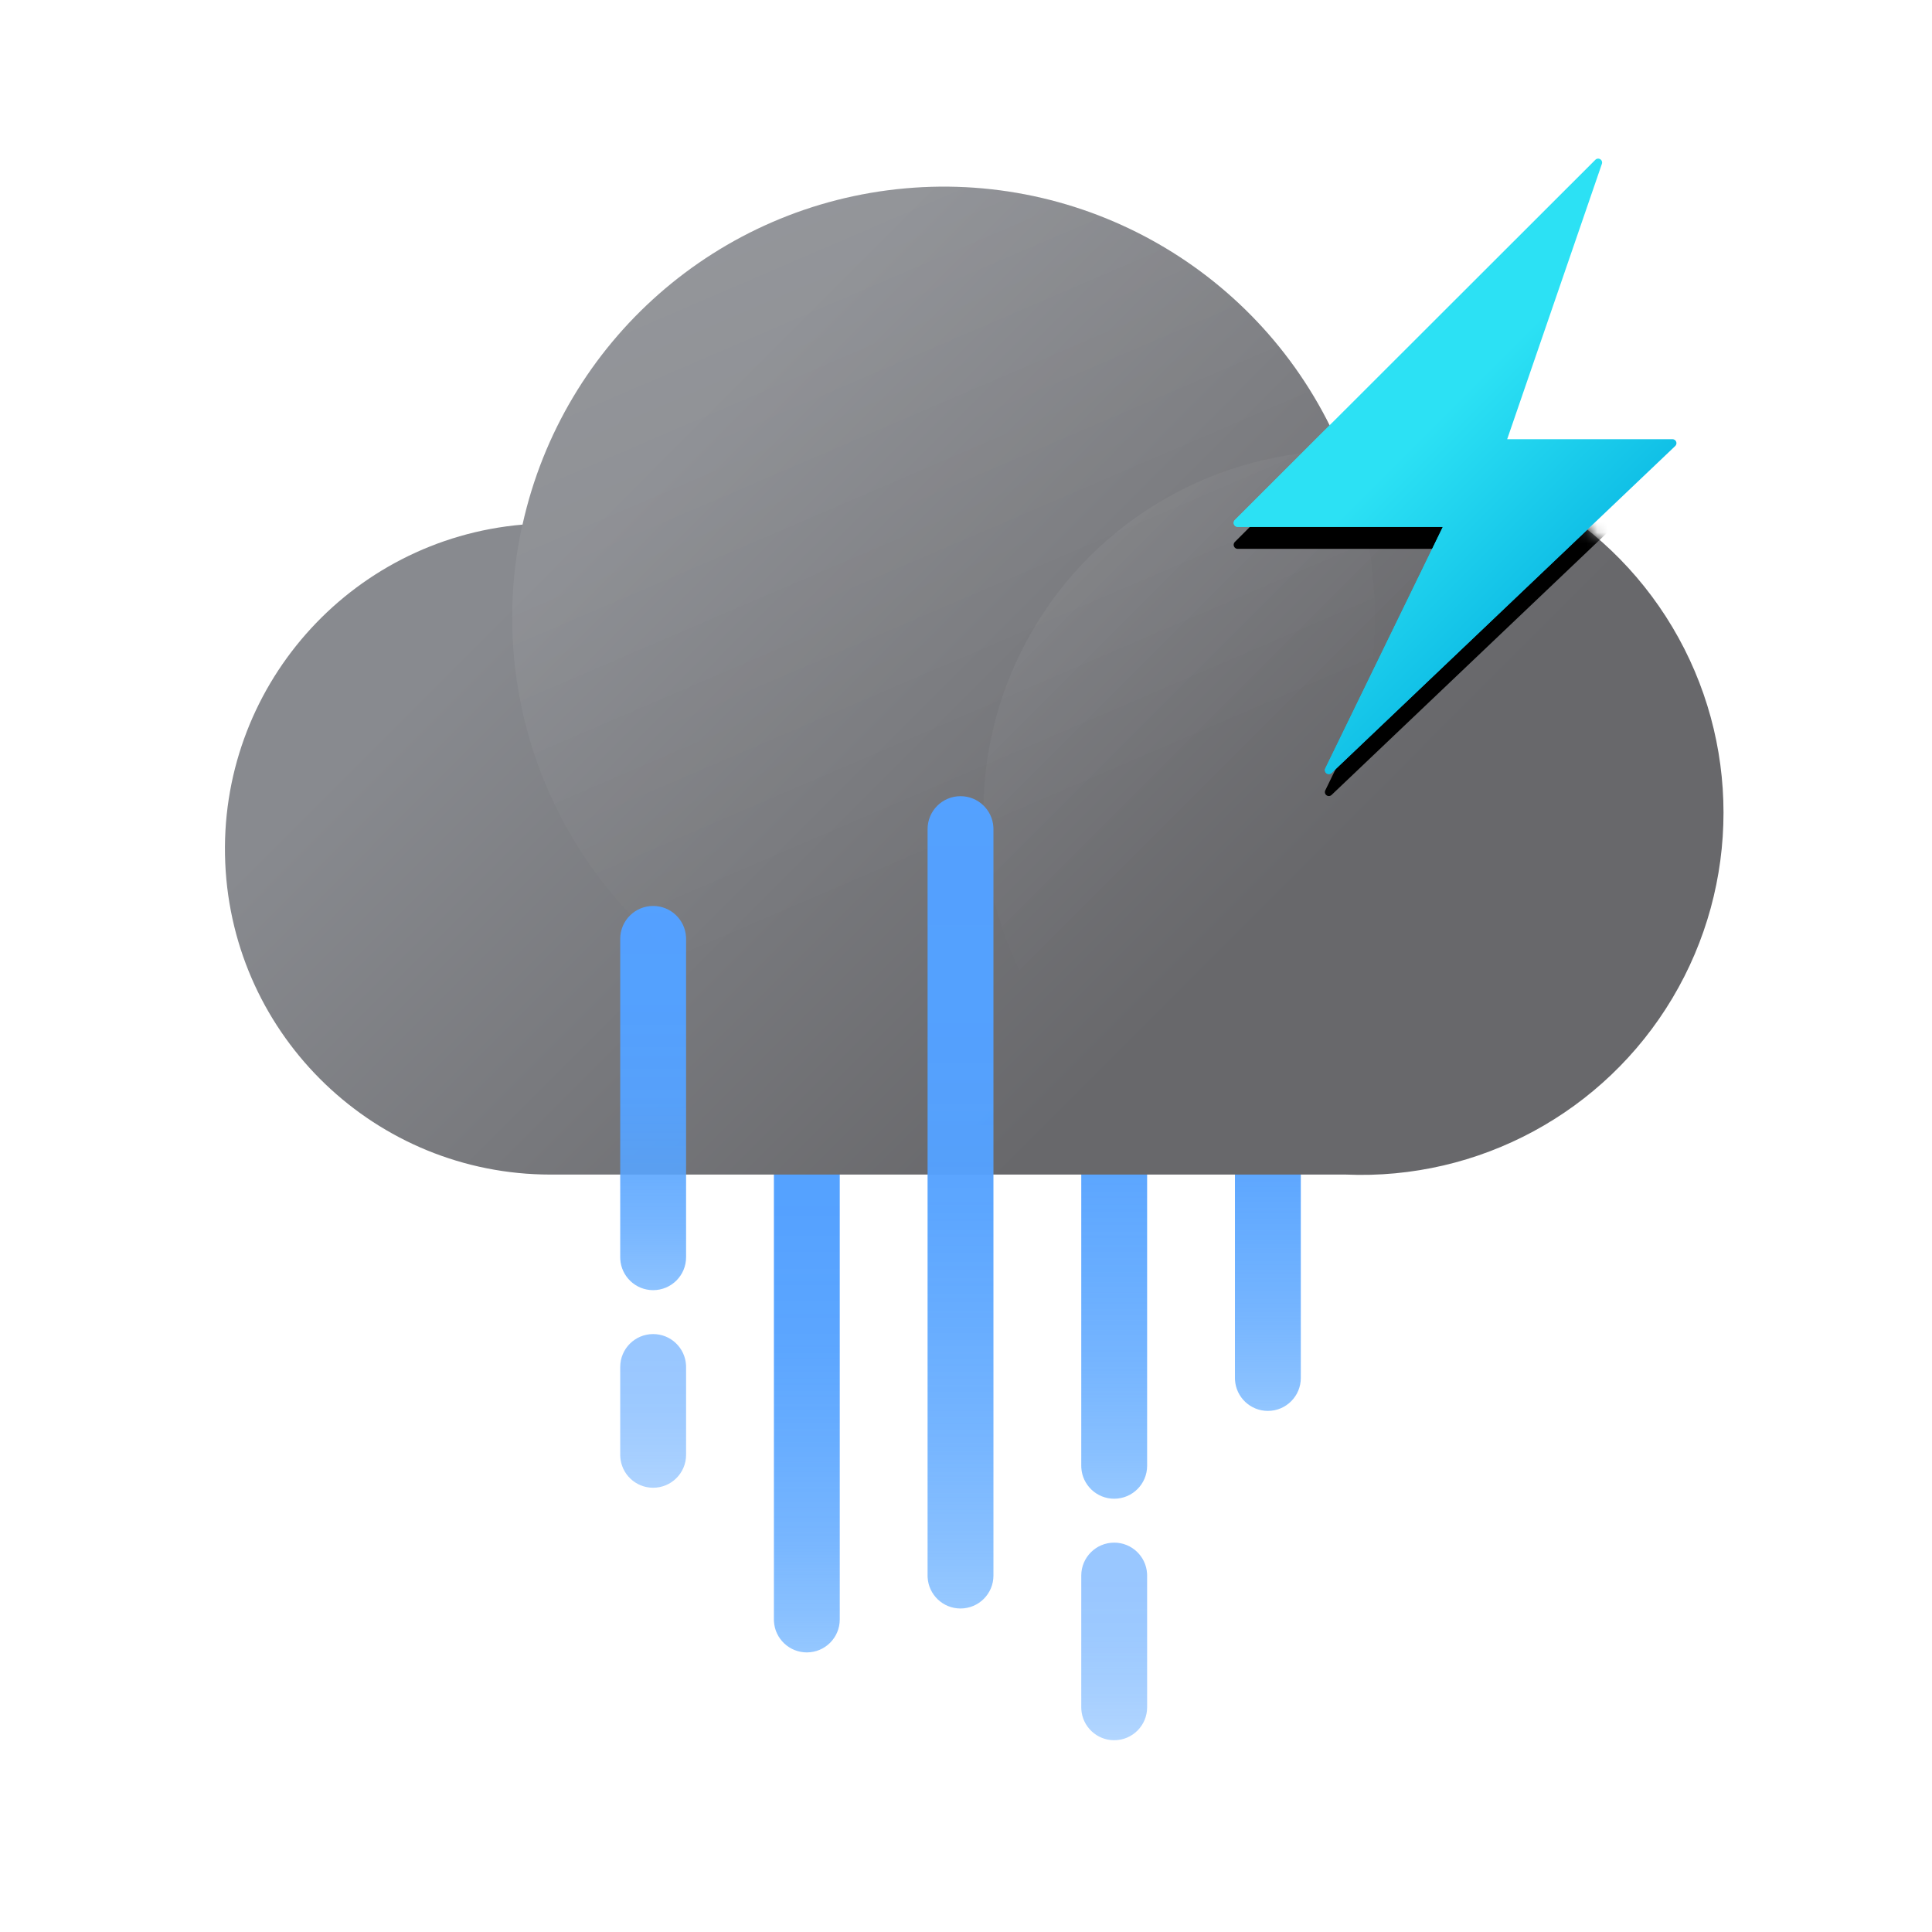 <?xml version="1.0" encoding="UTF-8"?>
<svg width="176px" height="176px" viewBox="0 0 176 176" version="1.1" xmlns="http://www.w3.org/2000/svg" xmlns:xlink="http://www.w3.org/1999/xlink">
    <title>날씨아이콘_소나기</title>
    <defs>
        <linearGradient x1="50%" y1="107.5%" x2="50%" y2="-7.5%" id="linearGradient-1">
            <stop stop-color="#61ADFF" stop-opacity="0.6" offset="0%"></stop>
            <stop stop-color="#61ADFF" stop-opacity="0.6" offset="0%"></stop>
            <stop stop-color="#5DA9FF" stop-opacity="0.73" offset="11%"></stop>
            <stop stop-color="#5AA6FF" stop-opacity="0.83" offset="23%"></stop>
            <stop stop-color="#57A4FF" stop-opacity="0.9" offset="36%"></stop>
            <stop stop-color="#55A2FF" stop-opacity="0.96" offset="50%"></stop>
            <stop stop-color="#54A1FF" stop-opacity="0.99" offset="68%"></stop>
            <stop stop-color="#54A1FF" offset="100%"></stop>
        </linearGradient>
        <linearGradient x1="50%" y1="105.556%" x2="50%" y2="-5.556%" id="linearGradient-2">
            <stop stop-color="#61ADFF" stop-opacity="0.6" offset="0%"></stop>
            <stop stop-color="#61ADFF" stop-opacity="0.6" offset="0%"></stop>
            <stop stop-color="#5DA9FF" stop-opacity="0.73" offset="11%"></stop>
            <stop stop-color="#5AA6FF" stop-opacity="0.83" offset="23%"></stop>
            <stop stop-color="#57A4FF" stop-opacity="0.9" offset="36%"></stop>
            <stop stop-color="#55A2FF" stop-opacity="0.96" offset="50%"></stop>
            <stop stop-color="#54A1FF" stop-opacity="0.99" offset="68%"></stop>
            <stop stop-color="#54A1FF" offset="100%"></stop>
        </linearGradient>
        <linearGradient x1="50%" y1="125%" x2="50%" y2="-25%" id="linearGradient-3">
            <stop stop-color="#61ADFF" stop-opacity="0.6" offset="0%"></stop>
            <stop stop-color="#61ADFF" stop-opacity="0.6" offset="0%"></stop>
            <stop stop-color="#5DA9FF" stop-opacity="0.73" offset="11%"></stop>
            <stop stop-color="#5AA6FF" stop-opacity="0.83" offset="23%"></stop>
            <stop stop-color="#57A4FF" stop-opacity="0.9" offset="36%"></stop>
            <stop stop-color="#55A2FF" stop-opacity="0.96" offset="50%"></stop>
            <stop stop-color="#54A1FF" stop-opacity="0.99" offset="68%"></stop>
            <stop stop-color="#54A1FF" offset="100%"></stop>
        </linearGradient>
        <linearGradient x1="50%" y1="106%" x2="50%" y2="-6%" id="linearGradient-4">
            <stop stop-color="#61ADFF" stop-opacity="0.6" offset="0%"></stop>
            <stop stop-color="#61ADFF" stop-opacity="0.6" offset="0%"></stop>
            <stop stop-color="#5DA9FF" stop-opacity="0.73" offset="11%"></stop>
            <stop stop-color="#5AA6FF" stop-opacity="0.83" offset="23%"></stop>
            <stop stop-color="#57A4FF" stop-opacity="0.9" offset="36%"></stop>
            <stop stop-color="#55A2FF" stop-opacity="0.96" offset="50%"></stop>
            <stop stop-color="#54A1FF" stop-opacity="0.99" offset="68%"></stop>
            <stop stop-color="#54A1FF" offset="100%"></stop>
        </linearGradient>
        <linearGradient x1="22.055%" y1="38.205%" x2="71.017%" y2="70.494%" id="linearGradient-5">
            <stop stop-color="#888A8F" offset="0%"></stop>
            <stop stop-color="#68686B" offset="100%"></stop>
        </linearGradient>
        <linearGradient x1="29.207%" y1="1.591%" x2="59.176%" y2="71.328%" id="linearGradient-6">
            <stop stop-color="#FFFFFF" offset="0%"></stop>
            <stop stop-color="#FFFFFF" stop-opacity="0" offset="100%"></stop>
        </linearGradient>
        <linearGradient x1="7.173%" y1="7.173%" x2="39.43%" y2="39.43%" id="linearGradient-7">
            <stop stop-color="#FFFFFF" offset="0%"></stop>
            <stop stop-color="#FFFFFF" stop-opacity="0" offset="100%"></stop>
        </linearGradient>
        <linearGradient x1="50%" y1="104.412%" x2="50%" y2="-4.412%" id="linearGradient-8">
            <stop stop-color="#61ADFF" stop-opacity="0.6" offset="0%"></stop>
            <stop stop-color="#61ADFF" stop-opacity="0.6" offset="0%"></stop>
            <stop stop-color="#5DA9FF" stop-opacity="0.73" offset="11%"></stop>
            <stop stop-color="#5AA6FF" stop-opacity="0.83" offset="23%"></stop>
            <stop stop-color="#57A4FF" stop-opacity="0.9" offset="36%"></stop>
            <stop stop-color="#55A2FF" stop-opacity="0.96" offset="50%"></stop>
            <stop stop-color="#54A1FF" stop-opacity="0.99" offset="68%"></stop>
            <stop stop-color="#54A1FF" offset="100%"></stop>
        </linearGradient>
        <linearGradient x1="50%" y1="110.345%" x2="50%" y2="-10.345%" id="linearGradient-9">
            <stop stop-color="#61ADFF" stop-opacity="0.6" offset="0%"></stop>
            <stop stop-color="#61ADFF" stop-opacity="0.6" offset="0%"></stop>
            <stop stop-color="#5DA9FF" stop-opacity="0.73" offset="11%"></stop>
            <stop stop-color="#5AA6FF" stop-opacity="0.83" offset="23%"></stop>
            <stop stop-color="#57A4FF" stop-opacity="0.9" offset="36%"></stop>
            <stop stop-color="#55A2FF" stop-opacity="0.96" offset="50%"></stop>
            <stop stop-color="#54A1FF" stop-opacity="0.99" offset="68%"></stop>
            <stop stop-color="#54A1FF" offset="100%"></stop>
        </linearGradient>
        <linearGradient x1="50%" y1="137.5%" x2="50%" y2="-37.5%" id="linearGradient-10">
            <stop stop-color="#61ADFF" stop-opacity="0.6" offset="0%"></stop>
            <stop stop-color="#61ADFF" stop-opacity="0.6" offset="0%"></stop>
            <stop stop-color="#5DA9FF" stop-opacity="0.73" offset="11%"></stop>
            <stop stop-color="#5AA6FF" stop-opacity="0.83" offset="23%"></stop>
            <stop stop-color="#57A4FF" stop-opacity="0.9" offset="36%"></stop>
            <stop stop-color="#55A2FF" stop-opacity="0.96" offset="50%"></stop>
            <stop stop-color="#54A1FF" stop-opacity="0.99" offset="68%"></stop>
            <stop stop-color="#54A1FF" offset="100%"></stop>
        </linearGradient>
        <path d="M102.55,24.06 L102.19,24.06 C95.553,8.289 79.476,-1.375 62.435,0.163 C45.394,1.7 31.307,14.086 27.6,30.79 C11.777,32.157 -0.161,45.744 0.519,61.611 C1.2,77.478 14.258,89.994 30.14,90 L101.6,90 L101.6,90 L102.6,90 C114.715,90.517 126.137,84.348 132.348,73.935 C138.56,63.521 138.56,50.539 132.348,40.125 C126.137,29.712 114.715,23.543 102.6,24.06 L102.55,24.06 Z" id="path-11"></path>
        <linearGradient x1="41.965%" y1="37.473%" x2="66.782%" y2="71.967%" id="linearGradient-13">
            <stop stop-color="#2CE1F4" offset="15%"></stop>
            <stop stop-color="#10BFE6" offset="100%"></stop>
        </linearGradient>
        <path d="M125.32,-2.43 L92.48,30.38 C92.383,30.486 92.355,30.64 92.411,30.773 C92.467,30.907 92.596,30.995 92.74,31 L111.44,31 L100.73,53 C100.654,53.156 100.7,53.344 100.84,53.447 C100.98,53.55 101.173,53.539 101.3,53.42 L132.61,23.63 C132.715,23.529 132.749,23.376 132.697,23.24 C132.644,23.104 132.515,23.014 132.37,23.01 L117.3,23.01 L125.92,-2.05 C125.988,-2.212 125.93,-2.4 125.781,-2.494 C125.632,-2.588 125.437,-2.561 125.32,-2.43 Z" id="path-14"></path>
        <filter x="-39.7%" y="-25.0%" width="179.3%" height="157.1%" filterUnits="objectBoundingBox" id="filter-15">
            <feOffset dx="0" dy="2" in="SourceAlpha" result="shadowOffsetOuter1"></feOffset>
            <feGaussianBlur stdDeviation="5" in="shadowOffsetOuter1" result="shadowBlurOuter1"></feGaussianBlur>
            <feColorMatrix values="0 0 0 0 0   0 0 0 0 0   0 0 0 0 0  0 0 0 0.2 0" type="matrix" in="shadowBlurOuter1"></feColorMatrix>
        </filter>
    </defs>
    <style type="text/css">
      <![CDATA[
      #spark-shake {
      -webkit-animation: spark-shake-anim 2s cubic-bezier(0.215, 0.61, 0.355, 1) 000ms infinite;
      animation: spark-shake-anim 2s cubic-bezier(0.215, 0.61, 0.355, 1) 000ms infinite;
      }
      @-webkit-keyframes spark-shake-anim {
      0% { -webkit-transform: translate(0px, 0px); }
      10% { -webkit-transform: translate(-0.5px, 0.5px); }
      12% { -webkit-transform: translate(0px, 0px); }
      14% { -webkit-transform: translate(-0.5px, 0.5px); }
      16% { -webkit-transform: translate(0px, 0px); }
      18% { -webkit-transform: translate(-1.5px, 3px); }
      20% { -webkit-transform: translate(0px, 0px); }
      22% { -webkit-transform: translate(-1.5px, 3px); }
      24% { -webkit-transform: translate(0px, 0px); }
      26% { -webkit-transform: translate(-1.5px, 3px); }
      28% { -webkit-transform: translate(0px, 0px); }
      30% { -webkit-transform: translate(-1px, 2px); }
      32% { -webkit-transform: translate(0px, 0px); }
      34% { -webkit-transform: translate(-1px, 2px); }
      36% { -webkit-transform: translate(0px, 0px); }
      38% { -webkit-transform: translate(-1px, 2px); }
      40% { -webkit-transform: translate(0px, 0px); }
      42% { -webkit-transform: translate(-1px, 1px); }
      44% { -webkit-transform: translate(0px, 0px); }
      46% { -webkit-transform: translate(-1px, 1px); }
      48% { -webkit-transform: translate(0px, 0px); }
      50% { -webkit-transform: translate(-1px, 1px); }
      52% { -webkit-transform: translate(0px, 0px); }
      55% { -webkit-transform: translate(-0.5px, 0.5px); }
      58% { -webkit-transform: translate(0px, 0px); }
      61% { -webkit-transform: translate(-0.5px, 0.5px); }
      64% { -webkit-transform: translate(0px, 0px); }
      67% { -webkit-transform: translate(-0.5px, 0.5px); }
      70% { -webkit-transform: translate(0px, 0px); }
      100% { -webkit-transform: translate(0px, 0px); }
      }
      @keyframes spark-shake-anim {
      0% { transform: translate(0px, 0px); }
      10% { transform: translate(-0.5px, 0.5px); }
      12% { transform: translate(0px, 0px); }
      14% { transform: translate(-0.5px, 0.5px); }
      16% { transform: translate(0px, 0px); }
      18% { transform: translate(-1.5px, 3px); }
      20% { transform: translate(0px, 0px); }
      22% { transform: translate(-1.5px, 3px); }
      24% { transform: translate(0px, 0px); }
      26% { transform: translate(-1.5px, 3px); }
      28% { transform: translate(0px, 0px); }
      30% { transform: translate(-1px, 2px); }
      32% { transform: translate(0px, 0px); }
      34% { transform: translate(-1px, 2px); }
      36% { transform: translate(0px, 0px); }
      38% { transform: translate(-1px, 2px); }
      40% { transform: translate(0px, 0px); }
      42% { transform: translate(-1px, 1px); }
      44% { transform: translate(0px, 0px); }
      46% { transform: translate(-1px, 1px); }
      48% { transform: translate(0px, 0px); }
      50% { transform: translate(-1px, 1px); }
      52% { transform: translate(0px, 0px); }
      55% { transform: translate(-0.5px, 0.5px); }
      58% { transform: translate(0px, 0px); }
      61% { transform: translate(-0.5px, 0.5px); }
      64% { transform: translate(0px, 0px); }
      67% { transform: translate(-0.5px, 0.5px); }
      70% { transform: translate(0px, 0px); }
      100% { transform: translate(0px, 0px); }
      }
      #cloud {
      -webkit-animation: cloud-anim 1.5s cubic-bezier(0.445, 0.05, 0.55, 0.95) alternate infinite;
      animation: cloud-anim 1.5s cubic-bezier(0.445, 0.05, 0.55, 0.95) alternate infinite;
      }
      @-webkit-keyframes cloud-anim {
      0% { -webkit-transform: translate(0, 0px); }
      100% { -webkit-transform: translate(0, -5px); }
      }
      @keyframes cloud-anim {
      0% { transform: translate(0, 0px); }
      100% { transform: translate(0, -5px); }
      }
      #rain-line-0 {
      -webkit-animation: rain-line-anim-0 1s linear infinite;
      animation: rain-line-anim-0 1s linear infinite;
      }
      @-webkit-keyframes rain-line-anim-0 {
      0% { -webkit-transform: translate(0px, 0px); opacity: 1; }
      30% { opacity: 1; }
      60.9% { -webkit-transform: translate(0px, 5px); opacity: 0; }
      61% { -webkit-transform: translate(0px, -2px); opacity: 0; }
      100% { -webkit-transform: translate(0px, 0px); opacity: 1; }
      }
      @keyframes rain-line-anim-0 {
      0% { transform: translate(0px, 0px); opacity: 1; }
      30% { opacity: 1; }
      60.9% { transform: translate(0px, 5px); opacity: 0; }
      61% { transform: translate(0px, -2px); opacity: 0; }
      100% { transform: translate(0px, 0px); opacity: 1; }
      }
      #rain-line-1 {
      -webkit-animation: rain-line-anim-1 1.4s linear infinite;
      animation: rain-line-anim-1 1.4s linear infinite;
      }
      @-webkit-keyframes rain-line-anim-1 {
      0% { -webkit-transform: translate(0px, 0px); opacity: 1; }
      20% { opacity: 1; }
      49.9% { -webkit-transform: translate(0px, 10px); opacity: 0; }
      50% { -webkit-transform: translate(0px, -5px); opacity: 0; }
      70% { opacity: 1; }
      100% { -webkit-transform: translate(0px, 0px); opacity: 1; }
      }
      @keyframes rain-line-anim-1 {
      0% { transform: translate(0px, 0px); opacity: 1; }
      20% { opacity: 1; }
      49.9% { transform: translate(0px, 10px); opacity: 0; }
      50% { transform: translate(0px, -5px); opacity: 0; }
      70% { opacity: 1; }
      100% { transform: translate(0px, 0px); opacity: 1; }
      }
      #rain-line-2 {
      -webkit-animation: rain-line-anim-2 1.2s linear infinite;
      animation: rain-line-anim-2 1.2s linear infinite;
      }
      @-webkit-keyframes rain-line-anim-2 {
      0% { -webkit-transform: translate(0px, 0px); opacity: 1; }
      50% { opacity: 1; }
      70.9% { -webkit-transform: translate(0px, 10px); opacity: 0; }
      71% { -webkit-transform: translate(0px, -5px); opacity: 0; }
      85% { opacity: 1; }
      100% { -webkit-transform: translate(0px, 0px); opacity: 1; }
      }
      @keyframes rain-line-anim-2 {
      0% { transform: translate(0px, 0px); opacity: 1; }
      50% { opacity: 1; }
      70.9% { transform: translate(0px, 10px); opacity: 0; }
      71% { transform: translate(0px, -5px); opacity: 0; }
      85% { opacity: 1; }
      100% { transform: translate(0px, 0px); opacity: 1; }
      }
      #rain-line-3 {
      -webkit-animation: rain-line-anim-3 1.4s linear infinite;
      animation: rain-line-anim-3 1.4s linear infinite;
      }
      @-webkit-keyframes rain-line-anim-3 {
      0% { -webkit-transform: translate(0px, 0px); opacity: 1; }
      20% { opacity: 1; }
      69.9% { -webkit-transform: translate(0px, 15px); opacity: 0; }
      70% { -webkit-transform: translate(0px, -5px); opacity: 0; }
      85% { opacity: 1; }
      100% { -webkit-transform: translate(0px, 0px); opacity: 1; }
      }
      @keyframes rain-line-anim-3 {
      0% { transform: translate(0px, 0px); opacity: 1; }
      20% { opacity: 1; }
      69.9% { transform: translate(0px, 15px); opacity: 0; }
      70% { transform: translate(0px, -5px); opacity: 0; }
      85% { opacity: 1; }
      100% { transform: translate(0px, 0px); opacity: 1; }
      }
      #rain-line-4 {
      -webkit-animation: rain-line-anim-4 2s linear infinite;
      animation: rain-line-anim-4 2s linear infinite;
      }
      @-webkit-keyframes rain-line-anim-4 {
      0% { -webkit-transform: translate(0px, 0px); opacity: 1; }
      50% { opacity: 1; }
      70.9% { -webkit-transform: translate(0px, 10px); opacity: 0; }
      71% { -webkit-transform: translate(0px, -5px); opacity: 0; }
      100% { -webkit-transform: translate(0px, 0px); opacity: 1; }
      }
      @keyframes rain-line-anim-4 {
      0% { transform: translate(0px, 0px); opacity: 1; }
      50% { opacity: 1; }
      70.9% { transform: translate(0px, 10px); opacity: 0; }
      71% { transform: translate(0px, -5px); opacity: 0; }
      100% { transform: translate(0px, 0px); opacity: 1; }
      }
      ]]>
    </style>
    <g id="날씨아이콘_소나기" stroke="none" stroke-width="1" fill="none" fill-rule="evenodd">
        <g id="아이콘" transform="translate(20, 14.45)">
            <g id="-" transform="translate(0, 2.55)">
                <path id="rain-line-4" d="M95.5,65.53 C97.098,65.53 98.404,66.779 98.495,68.354 L98.5,68.53 L98.5,108.53 C98.5,110.187 97.157,111.53 95.5,111.53 C93.902,111.53 92.596,110.281 92.505,108.706 L92.5,108.53 L92.5,68.53 C92.5,66.873 93.843,65.53 95.5,65.53 Z" fill="url(#linearGradient-1)" fill-rule="nonzero"></path>
                <g id="rain-line-3">
                    <path d="M81.5,59.53 C83.098,59.53 84.404,60.779 84.495,62.354 L84.5,62.53 L84.5,116.53 C84.5,118.187 83.157,119.53 81.5,119.53 C79.902,119.53 78.596,118.281 78.505,116.706 L78.5,116.53 L78.5,62.53 C78.5,60.873 79.843,59.53 81.5,59.53 Z" id="Path" fill="url(#linearGradient-2)" fill-rule="nonzero"></path>
                    <g id="Group" opacity="0.6" transform="translate(78, 123)" fill="url(#linearGradient-3)" fill-rule="nonzero">
                        <path d="M3.5,0.53 C5.098,0.53 6.404,1.779 6.495,3.354 L6.5,3.53 L6.5,15.53 C6.5,17.187 5.157,18.53 3.5,18.53 C1.902,18.53 0.596,17.281 0.505,15.706 L0.5,15.53 L0.5,3.53 C0.5,1.873 1.843,0.53 3.5,0.53 Z" id="Path"></path>
                    </g>
                </g>
                <path id="rain-line-1" d="M53.5,77.53 C55.098,77.53 56.404,78.779 56.495,80.354 L56.5,80.53 L56.5,130.53 C56.5,132.187 55.157,133.53 53.5,133.53 C51.902,133.53 50.596,132.281 50.505,130.706 L50.5,130.53 L50.5,80.53 C50.5,78.873 51.843,77.53 53.5,77.53 Z" fill="url(#linearGradient-4)" fill-rule="nonzero"></path>
                <g id="cloud">
                    <path d="M102.55,24.06 L102.19,24.06 C95.553,8.289 79.476,-1.375 62.435,0.163 C45.394,1.7 31.307,14.086 27.6,30.79 C11.777,32.157 -0.161,45.744 0.519,61.611 C1.2,77.478 14.258,89.994 30.14,90 L101.6,90 L101.6,90 L102.6,90 C114.715,90.517 126.137,84.348 132.348,73.935 C138.56,63.521 138.56,50.539 132.348,40.125 C126.137,29.712 114.715,23.543 102.6,24.06 L102.55,24.06 Z" id="Path" fill="url(#linearGradient-5)" fill-rule="nonzero"></path>
                    <path d="M105.24,39.29 C105.24,55.186 95.662,69.516 80.974,75.594 C66.286,81.672 49.383,78.302 38.15,67.054 C26.917,55.807 23.568,38.9 29.665,24.22 C35.762,9.54 50.104,-0.02 66,-3.20410815e-05 C87.682,0.022 105.246,17.608 105.24,39.29 Z" id="Path" fill="url(#linearGradient-6)" fill-rule="nonzero" opacity="0.1"></path>
                    <circle id="Oval" fill="url(#linearGradient-7)" fill-rule="nonzero" opacity="0.06" cx="102.55" cy="57.03" r="32.97"></circle>
                </g>
                <path id="rain-line-2" d="M67.5,55.53 C69.098,55.53 70.404,56.779 70.495,58.354 L70.5,58.53 L70.5,126.53 C70.5,128.187 69.157,129.53 67.5,129.53 C65.902,129.53 64.596,128.281 64.505,126.706 L64.5,126.53 L64.5,58.53 C64.5,56.873 65.843,55.53 67.5,55.53 Z" fill="url(#linearGradient-8)" fill-rule="nonzero"></path>
                <g id="rain-line-0">
                    <path d="M39.5,65.53 C41.098,65.53 42.404,66.779 42.495,68.354 L42.5,68.53 L42.5,97.53 C42.5,99.187 41.157,100.53 39.5,100.53 C37.902,100.53 36.596,99.281 36.505,97.706 L36.5,97.53 L36.5,68.53 C36.5,66.873 37.843,65.53 39.5,65.53 Z" id="Path" fill="url(#linearGradient-9)" fill-rule="nonzero"></path>
                    <path d="M39.5,104.53 C41.098,104.53 42.404,105.779 42.495,107.354 L42.5,107.53 L42.5,115.53 C42.5,117.187 41.157,118.53 39.5,118.53 C37.902,118.53 36.596,117.281 36.505,115.706 L36.5,115.53 L36.5,107.53 C36.5,105.873 37.843,104.53 39.5,104.53 Z" id="Path" fill="url(#linearGradient-10)" fill-rule="nonzero" opacity="0.6"></path>
                </g>
                <mask id="mask-12" fill="white">
                    <use xlink:href="#path-11"></use>
                </mask>
                <use id="Path" fill-opacity="0" fill="url(#linearGradient-5)" fill-rule="nonzero" xlink:href="#path-11"></use>
                <g id="cloud">
                    <g id="spark-shake" fill-rule="nonzero" mask="url(#mask-12)">
                        <use fill="black" fill-opacity="1" filter="url(#filter-15)" xlink:href="#path-14"></use>
                        <use fill="url(#linearGradient-13)" xlink:href="#path-14"></use>
                    </g>
                </g>
            </g>
            <g id="cloud">
                <path id="spark-shake" d="M125.32,0.12 L92.48,32.93 C92.383,33.036 92.355,33.19 92.411,33.323 C92.467,33.457 92.596,33.545 92.74,33.55 L111.44,33.55 L100.73,55.55 C100.654,55.706 100.7,55.894 100.84,55.997 C100.98,56.1 101.173,56.089 101.3,55.97 L132.61,26.18 C132.715,26.079 132.749,25.926 132.697,25.79 C132.644,25.654 132.515,25.564 132.37,25.56 L117.3,25.56 L125.92,0.5 C125.988,0.338 125.93,0.15 125.781,0.056 C125.632,-0.038 125.437,-0.011 125.32,0.12 Z" fill="url(#linearGradient-13)" fill-rule="nonzero"></path>
            </g>
        </g>
    </g>
</svg>
